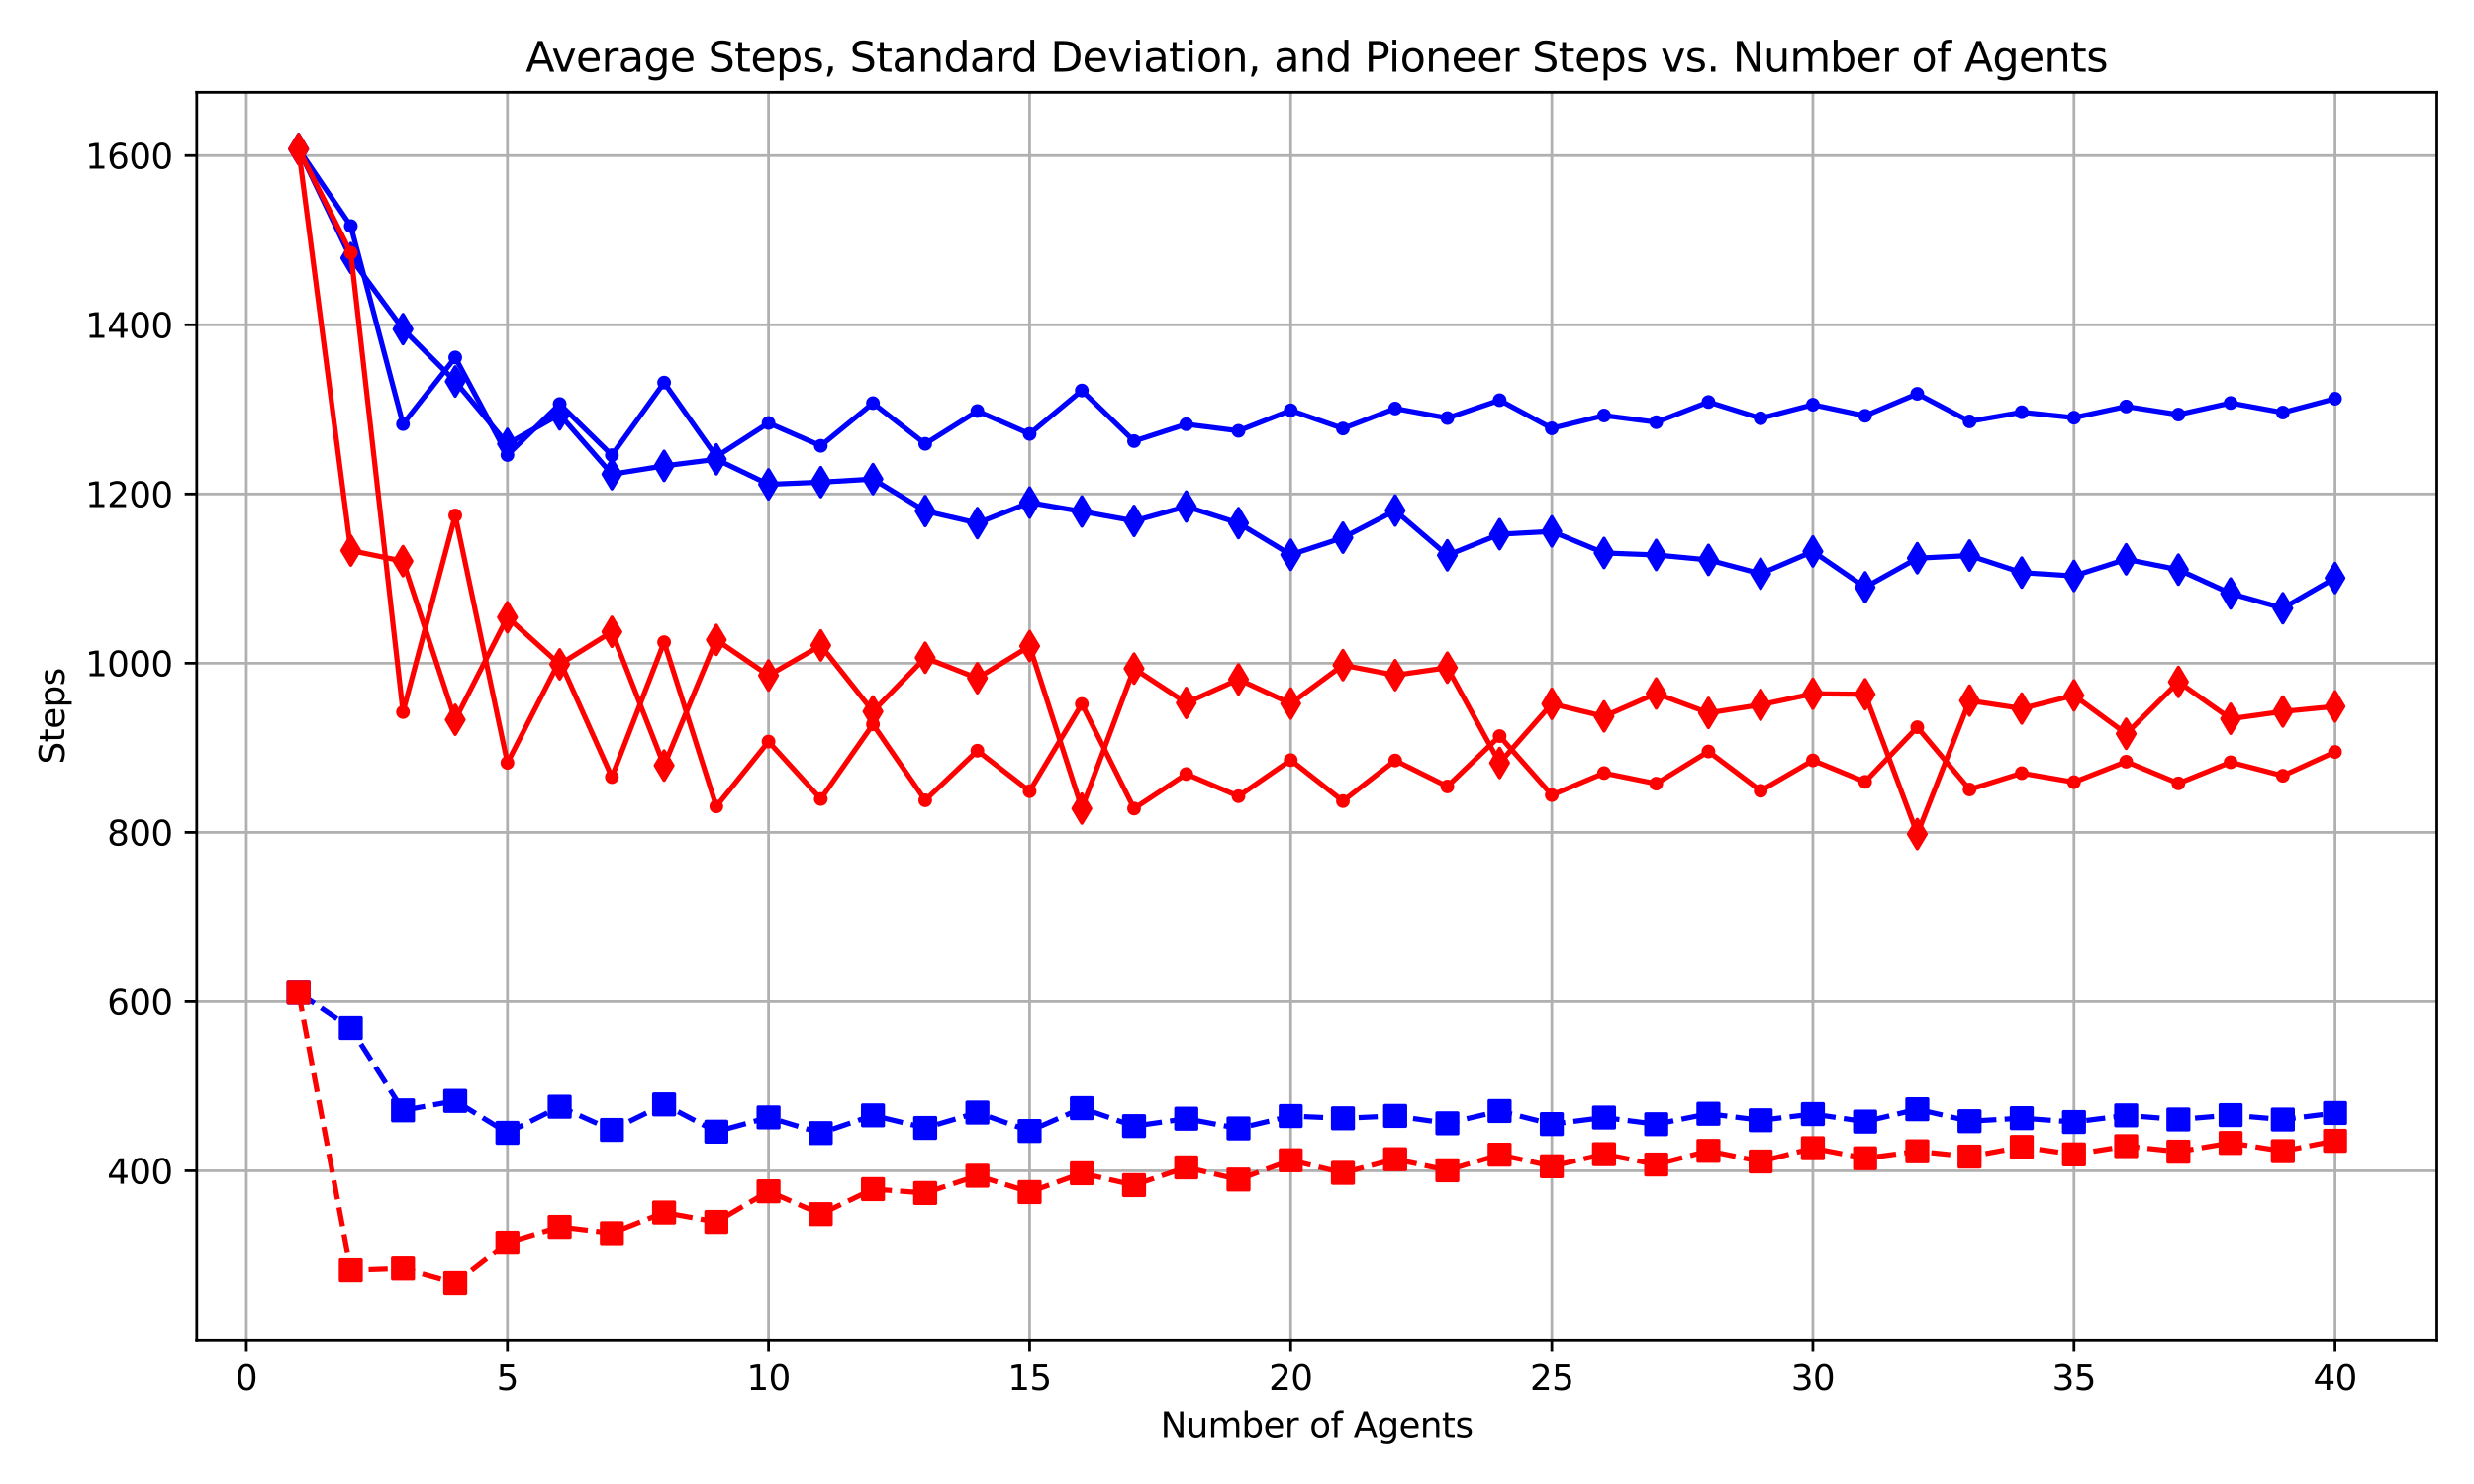 <?xml version="1.0" encoding="utf-8" standalone="no"?>
<!DOCTYPE svg PUBLIC "-//W3C//DTD SVG 1.1//EN"
  "http://www.w3.org/Graphics/SVG/1.1/DTD/svg11.dtd">
<svg xmlns:xlink="http://www.w3.org/1999/xlink" width="720pt" height="432pt" viewBox="0 0 720 432" xmlns="http://www.w3.org/2000/svg" version="1.1">
 <defs>
  <style type="text/css">*{stroke-linejoin: round; stroke-linecap: butt}</style>
 </defs>
 <g id="figure_1">
  <g id="patch_1">
   <path d="M 0 432 
L 720 432 
L 720 0 
L 0 0 
z
" style="fill: #ffffff"/>
  </g>
  <g id="axes_1">
   <g id="patch_2">
    <path d="M 57.26 390.04 
L 709.2 390.04 
L 709.2 26.88 
L 57.26 26.88 
z
" style="fill: #ffffff"/>
   </g>
   <g id="matplotlib.axis_1">
    <g id="xtick_1">
     <g id="line2d_1">
      <path d="M 71.697 390.04 
L 71.697 26.88 
" clip-path="url(#pa789716c52)" style="fill: none; stroke: #b0b0b0; stroke-width: 0.8; stroke-linecap: square"/>
     </g>
     <g id="line2d_2">
      <defs>
       <path id="m591db15f3f" d="M 0 0 
L 0 3.5 
" style="stroke: #000000; stroke-width: 0.8"/>
      </defs>
      <g>
       <use xlink:href="#m591db15f3f" x="71.697" y="390.04" style="stroke: #000000; stroke-width: 0.8"/>
      </g>
     </g>
     <g id="text_1">
      <!-- 0 -->
      <g transform="translate(68.516 404.638) scale(0.1 -0.1)">
       <defs>
        <path id="DejaVuSans-30" d="M 2034 4250 
Q 1547 4250 1301 3770 
Q 1056 3291 1056 2328 
Q 1056 1369 1301 889 
Q 1547 409 2034 409 
Q 2525 409 2770 889 
Q 3016 1369 3016 2328 
Q 3016 3291 2770 3770 
Q 2525 4250 2034 4250 
z
M 2034 4750 
Q 2819 4750 3233 4129 
Q 3647 3509 3647 2328 
Q 3647 1150 3233 529 
Q 2819 -91 2034 -91 
Q 1250 -91 836 529 
Q 422 1150 422 2328 
Q 422 3509 836 4129 
Q 1250 4750 2034 4750 
z
" transform="scale(0.016)"/>
       </defs>
       <use xlink:href="#DejaVuSans-30"/>
      </g>
     </g>
    </g>
    <g id="xtick_2">
     <g id="line2d_3">
      <path d="M 147.681 390.04 
L 147.681 26.88 
" clip-path="url(#pa789716c52)" style="fill: none; stroke: #b0b0b0; stroke-width: 0.8; stroke-linecap: square"/>
     </g>
     <g id="line2d_4">
      <g>
       <use xlink:href="#m591db15f3f" x="147.681" y="390.04" style="stroke: #000000; stroke-width: 0.8"/>
      </g>
     </g>
     <g id="text_2">
      <!-- 5 -->
      <g transform="translate(144.499 404.638) scale(0.1 -0.1)">
       <defs>
        <path id="DejaVuSans-35" d="M 691 4666 
L 3169 4666 
L 3169 4134 
L 1269 4134 
L 1269 2991 
Q 1406 3038 1543 3061 
Q 1681 3084 1819 3084 
Q 2600 3084 3056 2656 
Q 3513 2228 3513 1497 
Q 3513 744 3044 326 
Q 2575 -91 1722 -91 
Q 1428 -91 1123 -41 
Q 819 9 494 109 
L 494 744 
Q 775 591 1075 516 
Q 1375 441 1709 441 
Q 2250 441 2565 725 
Q 2881 1009 2881 1497 
Q 2881 1984 2565 2268 
Q 2250 2553 1709 2553 
Q 1456 2553 1204 2497 
Q 953 2441 691 2322 
L 691 4666 
z
" transform="scale(0.016)"/>
       </defs>
       <use xlink:href="#DejaVuSans-35"/>
      </g>
     </g>
    </g>
    <g id="xtick_3">
     <g id="line2d_5">
      <path d="M 223.664 390.04 
L 223.664 26.88 
" clip-path="url(#pa789716c52)" style="fill: none; stroke: #b0b0b0; stroke-width: 0.8; stroke-linecap: square"/>
     </g>
     <g id="line2d_6">
      <g>
       <use xlink:href="#m591db15f3f" x="223.664" y="390.04" style="stroke: #000000; stroke-width: 0.8"/>
      </g>
     </g>
     <g id="text_3">
      <!-- 10 -->
      <g transform="translate(217.302 404.638) scale(0.1 -0.1)">
       <defs>
        <path id="DejaVuSans-31" d="M 794 531 
L 1825 531 
L 1825 4091 
L 703 3866 
L 703 4441 
L 1819 4666 
L 2450 4666 
L 2450 531 
L 3481 531 
L 3481 0 
L 794 0 
L 794 531 
z
" transform="scale(0.016)"/>
       </defs>
       <use xlink:href="#DejaVuSans-31"/>
       <use xlink:href="#DejaVuSans-30" x="63.623"/>
      </g>
     </g>
    </g>
    <g id="xtick_4">
     <g id="line2d_7">
      <path d="M 299.648 390.04 
L 299.648 26.88 
" clip-path="url(#pa789716c52)" style="fill: none; stroke: #b0b0b0; stroke-width: 0.8; stroke-linecap: square"/>
     </g>
     <g id="line2d_8">
      <g>
       <use xlink:href="#m591db15f3f" x="299.648" y="390.04" style="stroke: #000000; stroke-width: 0.8"/>
      </g>
     </g>
     <g id="text_4">
      <!-- 15 -->
      <g transform="translate(293.285 404.638) scale(0.1 -0.1)">
       <use xlink:href="#DejaVuSans-31"/>
       <use xlink:href="#DejaVuSans-35" x="63.623"/>
      </g>
     </g>
    </g>
    <g id="xtick_5">
     <g id="line2d_9">
      <path d="M 375.632 390.04 
L 375.632 26.88 
" clip-path="url(#pa789716c52)" style="fill: none; stroke: #b0b0b0; stroke-width: 0.8; stroke-linecap: square"/>
     </g>
     <g id="line2d_10">
      <g>
       <use xlink:href="#m591db15f3f" x="375.632" y="390.04" style="stroke: #000000; stroke-width: 0.8"/>
      </g>
     </g>
     <g id="text_5">
      <!-- 20 -->
      <g transform="translate(369.269 404.638) scale(0.1 -0.1)">
       <defs>
        <path id="DejaVuSans-32" d="M 1228 531 
L 3431 531 
L 3431 0 
L 469 0 
L 469 531 
Q 828 903 1448 1529 
Q 2069 2156 2228 2338 
Q 2531 2678 2651 2914 
Q 2772 3150 2772 3378 
Q 2772 3750 2511 3984 
Q 2250 4219 1831 4219 
Q 1534 4219 1204 4116 
Q 875 4013 500 3803 
L 500 4441 
Q 881 4594 1212 4672 
Q 1544 4750 1819 4750 
Q 2544 4750 2975 4387 
Q 3406 4025 3406 3419 
Q 3406 3131 3298 2873 
Q 3191 2616 2906 2266 
Q 2828 2175 2409 1742 
Q 1991 1309 1228 531 
z
" transform="scale(0.016)"/>
       </defs>
       <use xlink:href="#DejaVuSans-32"/>
       <use xlink:href="#DejaVuSans-30" x="63.623"/>
      </g>
     </g>
    </g>
    <g id="xtick_6">
     <g id="line2d_11">
      <path d="M 451.615 390.04 
L 451.615 26.88 
" clip-path="url(#pa789716c52)" style="fill: none; stroke: #b0b0b0; stroke-width: 0.8; stroke-linecap: square"/>
     </g>
     <g id="line2d_12">
      <g>
       <use xlink:href="#m591db15f3f" x="451.615" y="390.04" style="stroke: #000000; stroke-width: 0.8"/>
      </g>
     </g>
     <g id="text_6">
      <!-- 25 -->
      <g transform="translate(445.253 404.638) scale(0.1 -0.1)">
       <use xlink:href="#DejaVuSans-32"/>
       <use xlink:href="#DejaVuSans-35" x="63.623"/>
      </g>
     </g>
    </g>
    <g id="xtick_7">
     <g id="line2d_13">
      <path d="M 527.599 390.04 
L 527.599 26.88 
" clip-path="url(#pa789716c52)" style="fill: none; stroke: #b0b0b0; stroke-width: 0.8; stroke-linecap: square"/>
     </g>
     <g id="line2d_14">
      <g>
       <use xlink:href="#m591db15f3f" x="527.599" y="390.04" style="stroke: #000000; stroke-width: 0.8"/>
      </g>
     </g>
     <g id="text_7">
      <!-- 30 -->
      <g transform="translate(521.236 404.638) scale(0.1 -0.1)">
       <defs>
        <path id="DejaVuSans-33" d="M 2597 2516 
Q 3050 2419 3304 2112 
Q 3559 1806 3559 1356 
Q 3559 666 3084 287 
Q 2609 -91 1734 -91 
Q 1441 -91 1130 -33 
Q 819 25 488 141 
L 488 750 
Q 750 597 1062 519 
Q 1375 441 1716 441 
Q 2309 441 2620 675 
Q 2931 909 2931 1356 
Q 2931 1769 2642 2001 
Q 2353 2234 1838 2234 
L 1294 2234 
L 1294 2753 
L 1863 2753 
Q 2328 2753 2575 2939 
Q 2822 3125 2822 3475 
Q 2822 3834 2567 4026 
Q 2313 4219 1838 4219 
Q 1578 4219 1281 4162 
Q 984 4106 628 3988 
L 628 4550 
Q 988 4650 1302 4700 
Q 1616 4750 1894 4750 
Q 2613 4750 3031 4423 
Q 3450 4097 3450 3541 
Q 3450 3153 3228 2886 
Q 3006 2619 2597 2516 
z
" transform="scale(0.016)"/>
       </defs>
       <use xlink:href="#DejaVuSans-33"/>
       <use xlink:href="#DejaVuSans-30" x="63.623"/>
      </g>
     </g>
    </g>
    <g id="xtick_8">
     <g id="line2d_15">
      <path d="M 603.583 390.04 
L 603.583 26.88 
" clip-path="url(#pa789716c52)" style="fill: none; stroke: #b0b0b0; stroke-width: 0.8; stroke-linecap: square"/>
     </g>
     <g id="line2d_16">
      <g>
       <use xlink:href="#m591db15f3f" x="603.583" y="390.04" style="stroke: #000000; stroke-width: 0.8"/>
      </g>
     </g>
     <g id="text_8">
      <!-- 35 -->
      <g transform="translate(597.22 404.638) scale(0.1 -0.1)">
       <use xlink:href="#DejaVuSans-33"/>
       <use xlink:href="#DejaVuSans-35" x="63.623"/>
      </g>
     </g>
    </g>
    <g id="xtick_9">
     <g id="line2d_17">
      <path d="M 679.566 390.04 
L 679.566 26.88 
" clip-path="url(#pa789716c52)" style="fill: none; stroke: #b0b0b0; stroke-width: 0.8; stroke-linecap: square"/>
     </g>
     <g id="line2d_18">
      <g>
       <use xlink:href="#m591db15f3f" x="679.566" y="390.04" style="stroke: #000000; stroke-width: 0.8"/>
      </g>
     </g>
     <g id="text_9">
      <!-- 40 -->
      <g transform="translate(673.204 404.638) scale(0.1 -0.1)">
       <defs>
        <path id="DejaVuSans-34" d="M 2419 4116 
L 825 1625 
L 2419 1625 
L 2419 4116 
z
M 2253 4666 
L 3047 4666 
L 3047 1625 
L 3713 1625 
L 3713 1100 
L 3047 1100 
L 3047 0 
L 2419 0 
L 2419 1100 
L 313 1100 
L 313 1709 
L 2253 4666 
z
" transform="scale(0.016)"/>
       </defs>
       <use xlink:href="#DejaVuSans-34"/>
       <use xlink:href="#DejaVuSans-30" x="63.623"/>
      </g>
     </g>
    </g>
    <g id="text_10">
     <!-- Number of Agents -->
     <g transform="translate(337.742 418.317) scale(0.1 -0.1)">
      <defs>
       <path id="DejaVuSans-4e" d="M 628 4666 
L 1478 4666 
L 3547 763 
L 3547 4666 
L 4159 4666 
L 4159 0 
L 3309 0 
L 1241 3903 
L 1241 0 
L 628 0 
L 628 4666 
z
" transform="scale(0.016)"/>
       <path id="DejaVuSans-75" d="M 544 1381 
L 544 3500 
L 1119 3500 
L 1119 1403 
Q 1119 906 1312 657 
Q 1506 409 1894 409 
Q 2359 409 2629 706 
Q 2900 1003 2900 1516 
L 2900 3500 
L 3475 3500 
L 3475 0 
L 2900 0 
L 2900 538 
Q 2691 219 2414 64 
Q 2138 -91 1772 -91 
Q 1169 -91 856 284 
Q 544 659 544 1381 
z
M 1991 3584 
L 1991 3584 
z
" transform="scale(0.016)"/>
       <path id="DejaVuSans-6d" d="M 3328 2828 
Q 3544 3216 3844 3400 
Q 4144 3584 4550 3584 
Q 5097 3584 5394 3201 
Q 5691 2819 5691 2113 
L 5691 0 
L 5113 0 
L 5113 2094 
Q 5113 2597 4934 2840 
Q 4756 3084 4391 3084 
Q 3944 3084 3684 2787 
Q 3425 2491 3425 1978 
L 3425 0 
L 2847 0 
L 2847 2094 
Q 2847 2600 2669 2842 
Q 2491 3084 2119 3084 
Q 1678 3084 1418 2786 
Q 1159 2488 1159 1978 
L 1159 0 
L 581 0 
L 581 3500 
L 1159 3500 
L 1159 2956 
Q 1356 3278 1631 3431 
Q 1906 3584 2284 3584 
Q 2666 3584 2933 3390 
Q 3200 3197 3328 2828 
z
" transform="scale(0.016)"/>
       <path id="DejaVuSans-62" d="M 3116 1747 
Q 3116 2381 2855 2742 
Q 2594 3103 2138 3103 
Q 1681 3103 1420 2742 
Q 1159 2381 1159 1747 
Q 1159 1113 1420 752 
Q 1681 391 2138 391 
Q 2594 391 2855 752 
Q 3116 1113 3116 1747 
z
M 1159 2969 
Q 1341 3281 1617 3432 
Q 1894 3584 2278 3584 
Q 2916 3584 3314 3078 
Q 3713 2572 3713 1747 
Q 3713 922 3314 415 
Q 2916 -91 2278 -91 
Q 1894 -91 1617 61 
Q 1341 213 1159 525 
L 1159 0 
L 581 0 
L 581 4863 
L 1159 4863 
L 1159 2969 
z
" transform="scale(0.016)"/>
       <path id="DejaVuSans-65" d="M 3597 1894 
L 3597 1613 
L 953 1613 
Q 991 1019 1311 708 
Q 1631 397 2203 397 
Q 2534 397 2845 478 
Q 3156 559 3463 722 
L 3463 178 
Q 3153 47 2828 -22 
Q 2503 -91 2169 -91 
Q 1331 -91 842 396 
Q 353 884 353 1716 
Q 353 2575 817 3079 
Q 1281 3584 2069 3584 
Q 2775 3584 3186 3129 
Q 3597 2675 3597 1894 
z
M 3022 2063 
Q 3016 2534 2758 2815 
Q 2500 3097 2075 3097 
Q 1594 3097 1305 2825 
Q 1016 2553 972 2059 
L 3022 2063 
z
" transform="scale(0.016)"/>
       <path id="DejaVuSans-72" d="M 2631 2963 
Q 2534 3019 2420 3045 
Q 2306 3072 2169 3072 
Q 1681 3072 1420 2755 
Q 1159 2438 1159 1844 
L 1159 0 
L 581 0 
L 581 3500 
L 1159 3500 
L 1159 2956 
Q 1341 3275 1631 3429 
Q 1922 3584 2338 3584 
Q 2397 3584 2469 3576 
Q 2541 3569 2628 3553 
L 2631 2963 
z
" transform="scale(0.016)"/>
       <path id="DejaVuSans-20" transform="scale(0.016)"/>
       <path id="DejaVuSans-6f" d="M 1959 3097 
Q 1497 3097 1228 2736 
Q 959 2375 959 1747 
Q 959 1119 1226 758 
Q 1494 397 1959 397 
Q 2419 397 2687 759 
Q 2956 1122 2956 1747 
Q 2956 2369 2687 2733 
Q 2419 3097 1959 3097 
z
M 1959 3584 
Q 2709 3584 3137 3096 
Q 3566 2609 3566 1747 
Q 3566 888 3137 398 
Q 2709 -91 1959 -91 
Q 1206 -91 779 398 
Q 353 888 353 1747 
Q 353 2609 779 3096 
Q 1206 3584 1959 3584 
z
" transform="scale(0.016)"/>
       <path id="DejaVuSans-66" d="M 2375 4863 
L 2375 4384 
L 1825 4384 
Q 1516 4384 1395 4259 
Q 1275 4134 1275 3809 
L 1275 3500 
L 2222 3500 
L 2222 3053 
L 1275 3053 
L 1275 0 
L 697 0 
L 697 3053 
L 147 3053 
L 147 3500 
L 697 3500 
L 697 3744 
Q 697 4328 969 4595 
Q 1241 4863 1831 4863 
L 2375 4863 
z
" transform="scale(0.016)"/>
       <path id="DejaVuSans-41" d="M 2188 4044 
L 1331 1722 
L 3047 1722 
L 2188 4044 
z
M 1831 4666 
L 2547 4666 
L 4325 0 
L 3669 0 
L 3244 1197 
L 1141 1197 
L 716 0 
L 50 0 
L 1831 4666 
z
" transform="scale(0.016)"/>
       <path id="DejaVuSans-67" d="M 2906 1791 
Q 2906 2416 2648 2759 
Q 2391 3103 1925 3103 
Q 1463 3103 1205 2759 
Q 947 2416 947 1791 
Q 947 1169 1205 825 
Q 1463 481 1925 481 
Q 2391 481 2648 825 
Q 2906 1169 2906 1791 
z
M 3481 434 
Q 3481 -459 3084 -895 
Q 2688 -1331 1869 -1331 
Q 1566 -1331 1297 -1286 
Q 1028 -1241 775 -1147 
L 775 -588 
Q 1028 -725 1275 -790 
Q 1522 -856 1778 -856 
Q 2344 -856 2625 -561 
Q 2906 -266 2906 331 
L 2906 616 
Q 2728 306 2450 153 
Q 2172 0 1784 0 
Q 1141 0 747 490 
Q 353 981 353 1791 
Q 353 2603 747 3093 
Q 1141 3584 1784 3584 
Q 2172 3584 2450 3431 
Q 2728 3278 2906 2969 
L 2906 3500 
L 3481 3500 
L 3481 434 
z
" transform="scale(0.016)"/>
       <path id="DejaVuSans-6e" d="M 3513 2113 
L 3513 0 
L 2938 0 
L 2938 2094 
Q 2938 2591 2744 2837 
Q 2550 3084 2163 3084 
Q 1697 3084 1428 2787 
Q 1159 2491 1159 1978 
L 1159 0 
L 581 0 
L 581 3500 
L 1159 3500 
L 1159 2956 
Q 1366 3272 1645 3428 
Q 1925 3584 2291 3584 
Q 2894 3584 3203 3211 
Q 3513 2838 3513 2113 
z
" transform="scale(0.016)"/>
       <path id="DejaVuSans-74" d="M 1172 4494 
L 1172 3500 
L 2356 3500 
L 2356 3053 
L 1172 3053 
L 1172 1153 
Q 1172 725 1289 603 
Q 1406 481 1766 481 
L 2356 481 
L 2356 0 
L 1766 0 
Q 1100 0 847 248 
Q 594 497 594 1153 
L 594 3053 
L 172 3053 
L 172 3500 
L 594 3500 
L 594 4494 
L 1172 4494 
z
" transform="scale(0.016)"/>
       <path id="DejaVuSans-73" d="M 2834 3397 
L 2834 2853 
Q 2591 2978 2328 3040 
Q 2066 3103 1784 3103 
Q 1356 3103 1142 2972 
Q 928 2841 928 2578 
Q 928 2378 1081 2264 
Q 1234 2150 1697 2047 
L 1894 2003 
Q 2506 1872 2764 1633 
Q 3022 1394 3022 966 
Q 3022 478 2636 193 
Q 2250 -91 1575 -91 
Q 1294 -91 989 -36 
Q 684 19 347 128 
L 347 722 
Q 666 556 975 473 
Q 1284 391 1588 391 
Q 1994 391 2212 530 
Q 2431 669 2431 922 
Q 2431 1156 2273 1281 
Q 2116 1406 1581 1522 
L 1381 1569 
Q 847 1681 609 1914 
Q 372 2147 372 2553 
Q 372 3047 722 3315 
Q 1072 3584 1716 3584 
Q 2034 3584 2315 3537 
Q 2597 3491 2834 3397 
z
" transform="scale(0.016)"/>
      </defs>
      <use xlink:href="#DejaVuSans-4e"/>
      <use xlink:href="#DejaVuSans-75" x="74.805"/>
      <use xlink:href="#DejaVuSans-6d" x="138.184"/>
      <use xlink:href="#DejaVuSans-62" x="235.596"/>
      <use xlink:href="#DejaVuSans-65" x="299.072"/>
      <use xlink:href="#DejaVuSans-72" x="360.596"/>
      <use xlink:href="#DejaVuSans-20" x="401.709"/>
      <use xlink:href="#DejaVuSans-6f" x="433.496"/>
      <use xlink:href="#DejaVuSans-66" x="494.678"/>
      <use xlink:href="#DejaVuSans-20" x="529.883"/>
      <use xlink:href="#DejaVuSans-41" x="561.67"/>
      <use xlink:href="#DejaVuSans-67" x="630.078"/>
      <use xlink:href="#DejaVuSans-65" x="693.555"/>
      <use xlink:href="#DejaVuSans-6e" x="755.078"/>
      <use xlink:href="#DejaVuSans-74" x="818.457"/>
      <use xlink:href="#DejaVuSans-73" x="857.666"/>
     </g>
    </g>
   </g>
   <g id="matplotlib.axis_2">
    <g id="ytick_1">
     <g id="line2d_19">
      <path d="M 57.26 340.831 
L 709.2 340.831 
" clip-path="url(#pa789716c52)" style="fill: none; stroke: #b0b0b0; stroke-width: 0.8; stroke-linecap: square"/>
     </g>
     <g id="line2d_20">
      <defs>
       <path id="m8ca18ddfa0" d="M 0 0 
L -3.5 0 
" style="stroke: #000000; stroke-width: 0.8"/>
      </defs>
      <g>
       <use xlink:href="#m8ca18ddfa0" x="57.26" y="340.831" style="stroke: #000000; stroke-width: 0.8"/>
      </g>
     </g>
     <g id="text_11">
      <!-- 400 -->
      <g transform="translate(31.172 344.63) scale(0.1 -0.1)">
       <use xlink:href="#DejaVuSans-34"/>
       <use xlink:href="#DejaVuSans-30" x="63.623"/>
       <use xlink:href="#DejaVuSans-30" x="127.246"/>
      </g>
     </g>
    </g>
    <g id="ytick_2">
     <g id="line2d_21">
      <path d="M 57.26 291.575 
L 709.2 291.575 
" clip-path="url(#pa789716c52)" style="fill: none; stroke: #b0b0b0; stroke-width: 0.8; stroke-linecap: square"/>
     </g>
     <g id="line2d_22">
      <g>
       <use xlink:href="#m8ca18ddfa0" x="57.26" y="291.575" style="stroke: #000000; stroke-width: 0.8"/>
      </g>
     </g>
     <g id="text_12">
      <!-- 600 -->
      <g transform="translate(31.172 295.374) scale(0.1 -0.1)">
       <defs>
        <path id="DejaVuSans-36" d="M 2113 2584 
Q 1688 2584 1439 2293 
Q 1191 2003 1191 1497 
Q 1191 994 1439 701 
Q 1688 409 2113 409 
Q 2538 409 2786 701 
Q 3034 994 3034 1497 
Q 3034 2003 2786 2293 
Q 2538 2584 2113 2584 
z
M 3366 4563 
L 3366 3988 
Q 3128 4100 2886 4159 
Q 2644 4219 2406 4219 
Q 1781 4219 1451 3797 
Q 1122 3375 1075 2522 
Q 1259 2794 1537 2939 
Q 1816 3084 2150 3084 
Q 2853 3084 3261 2657 
Q 3669 2231 3669 1497 
Q 3669 778 3244 343 
Q 2819 -91 2113 -91 
Q 1303 -91 875 529 
Q 447 1150 447 2328 
Q 447 3434 972 4092 
Q 1497 4750 2381 4750 
Q 2619 4750 2861 4703 
Q 3103 4656 3366 4563 
z
" transform="scale(0.016)"/>
       </defs>
       <use xlink:href="#DejaVuSans-36"/>
       <use xlink:href="#DejaVuSans-30" x="63.623"/>
       <use xlink:href="#DejaVuSans-30" x="127.246"/>
      </g>
     </g>
    </g>
    <g id="ytick_3">
     <g id="line2d_23">
      <path d="M 57.26 242.319 
L 709.2 242.319 
" clip-path="url(#pa789716c52)" style="fill: none; stroke: #b0b0b0; stroke-width: 0.8; stroke-linecap: square"/>
     </g>
     <g id="line2d_24">
      <g>
       <use xlink:href="#m8ca18ddfa0" x="57.26" y="242.319" style="stroke: #000000; stroke-width: 0.8"/>
      </g>
     </g>
     <g id="text_13">
      <!-- 800 -->
      <g transform="translate(31.172 246.118) scale(0.1 -0.1)">
       <defs>
        <path id="DejaVuSans-38" d="M 2034 2216 
Q 1584 2216 1326 1975 
Q 1069 1734 1069 1313 
Q 1069 891 1326 650 
Q 1584 409 2034 409 
Q 2484 409 2743 651 
Q 3003 894 3003 1313 
Q 3003 1734 2745 1975 
Q 2488 2216 2034 2216 
z
M 1403 2484 
Q 997 2584 770 2862 
Q 544 3141 544 3541 
Q 544 4100 942 4425 
Q 1341 4750 2034 4750 
Q 2731 4750 3128 4425 
Q 3525 4100 3525 3541 
Q 3525 3141 3298 2862 
Q 3072 2584 2669 2484 
Q 3125 2378 3379 2068 
Q 3634 1759 3634 1313 
Q 3634 634 3220 271 
Q 2806 -91 2034 -91 
Q 1263 -91 848 271 
Q 434 634 434 1313 
Q 434 1759 690 2068 
Q 947 2378 1403 2484 
z
M 1172 3481 
Q 1172 3119 1398 2916 
Q 1625 2713 2034 2713 
Q 2441 2713 2670 2916 
Q 2900 3119 2900 3481 
Q 2900 3844 2670 4047 
Q 2441 4250 2034 4250 
Q 1625 4250 1398 4047 
Q 1172 3844 1172 3481 
z
" transform="scale(0.016)"/>
       </defs>
       <use xlink:href="#DejaVuSans-38"/>
       <use xlink:href="#DejaVuSans-30" x="63.623"/>
       <use xlink:href="#DejaVuSans-30" x="127.246"/>
      </g>
     </g>
    </g>
    <g id="ytick_4">
     <g id="line2d_25">
      <path d="M 57.26 193.063 
L 709.2 193.063 
" clip-path="url(#pa789716c52)" style="fill: none; stroke: #b0b0b0; stroke-width: 0.8; stroke-linecap: square"/>
     </g>
     <g id="line2d_26">
      <g>
       <use xlink:href="#m8ca18ddfa0" x="57.26" y="193.063" style="stroke: #000000; stroke-width: 0.8"/>
      </g>
     </g>
     <g id="text_14">
      <!-- 1000 -->
      <g transform="translate(24.81 196.862) scale(0.1 -0.1)">
       <use xlink:href="#DejaVuSans-31"/>
       <use xlink:href="#DejaVuSans-30" x="63.623"/>
       <use xlink:href="#DejaVuSans-30" x="127.246"/>
       <use xlink:href="#DejaVuSans-30" x="190.869"/>
      </g>
     </g>
    </g>
    <g id="ytick_5">
     <g id="line2d_27">
      <path d="M 57.26 143.807 
L 709.2 143.807 
" clip-path="url(#pa789716c52)" style="fill: none; stroke: #b0b0b0; stroke-width: 0.8; stroke-linecap: square"/>
     </g>
     <g id="line2d_28">
      <g>
       <use xlink:href="#m8ca18ddfa0" x="57.26" y="143.807" style="stroke: #000000; stroke-width: 0.8"/>
      </g>
     </g>
     <g id="text_15">
      <!-- 1200 -->
      <g transform="translate(24.81 147.606) scale(0.1 -0.1)">
       <use xlink:href="#DejaVuSans-31"/>
       <use xlink:href="#DejaVuSans-32" x="63.623"/>
       <use xlink:href="#DejaVuSans-30" x="127.246"/>
       <use xlink:href="#DejaVuSans-30" x="190.869"/>
      </g>
     </g>
    </g>
    <g id="ytick_6">
     <g id="line2d_29">
      <path d="M 57.26 94.551 
L 709.2 94.551 
" clip-path="url(#pa789716c52)" style="fill: none; stroke: #b0b0b0; stroke-width: 0.8; stroke-linecap: square"/>
     </g>
     <g id="line2d_30">
      <g>
       <use xlink:href="#m8ca18ddfa0" x="57.26" y="94.551" style="stroke: #000000; stroke-width: 0.8"/>
      </g>
     </g>
     <g id="text_16">
      <!-- 1400 -->
      <g transform="translate(24.81 98.35) scale(0.1 -0.1)">
       <use xlink:href="#DejaVuSans-31"/>
       <use xlink:href="#DejaVuSans-34" x="63.623"/>
       <use xlink:href="#DejaVuSans-30" x="127.246"/>
       <use xlink:href="#DejaVuSans-30" x="190.869"/>
      </g>
     </g>
    </g>
    <g id="ytick_7">
     <g id="line2d_31">
      <path d="M 57.26 45.294 
L 709.2 45.294 
" clip-path="url(#pa789716c52)" style="fill: none; stroke: #b0b0b0; stroke-width: 0.8; stroke-linecap: square"/>
     </g>
     <g id="line2d_32">
      <g>
       <use xlink:href="#m8ca18ddfa0" x="57.26" y="45.294" style="stroke: #000000; stroke-width: 0.8"/>
      </g>
     </g>
     <g id="text_17">
      <!-- 1600 -->
      <g transform="translate(24.81 49.094) scale(0.1 -0.1)">
       <use xlink:href="#DejaVuSans-31"/>
       <use xlink:href="#DejaVuSans-36" x="63.623"/>
       <use xlink:href="#DejaVuSans-30" x="127.246"/>
       <use xlink:href="#DejaVuSans-30" x="190.869"/>
      </g>
     </g>
    </g>
    <g id="text_18">
     <!-- Steps -->
     <g transform="translate(18.73 222.45) rotate(-90) scale(0.1 -0.1)">
      <defs>
       <path id="DejaVuSans-53" d="M 3425 4513 
L 3425 3897 
Q 3066 4069 2747 4153 
Q 2428 4238 2131 4238 
Q 1616 4238 1336 4038 
Q 1056 3838 1056 3469 
Q 1056 3159 1242 3001 
Q 1428 2844 1947 2747 
L 2328 2669 
Q 3034 2534 3370 2195 
Q 3706 1856 3706 1288 
Q 3706 609 3251 259 
Q 2797 -91 1919 -91 
Q 1588 -91 1214 -16 
Q 841 59 441 206 
L 441 856 
Q 825 641 1194 531 
Q 1563 422 1919 422 
Q 2459 422 2753 634 
Q 3047 847 3047 1241 
Q 3047 1584 2836 1778 
Q 2625 1972 2144 2069 
L 1759 2144 
Q 1053 2284 737 2584 
Q 422 2884 422 3419 
Q 422 4038 858 4394 
Q 1294 4750 2059 4750 
Q 2388 4750 2728 4690 
Q 3069 4631 3425 4513 
z
" transform="scale(0.016)"/>
       <path id="DejaVuSans-70" d="M 1159 525 
L 1159 -1331 
L 581 -1331 
L 581 3500 
L 1159 3500 
L 1159 2969 
Q 1341 3281 1617 3432 
Q 1894 3584 2278 3584 
Q 2916 3584 3314 3078 
Q 3713 2572 3713 1747 
Q 3713 922 3314 415 
Q 2916 -91 2278 -91 
Q 1894 -91 1617 61 
Q 1341 213 1159 525 
z
M 3116 1747 
Q 3116 2381 2855 2742 
Q 2594 3103 2138 3103 
Q 1681 3103 1420 2742 
Q 1159 2381 1159 1747 
Q 1159 1113 1420 752 
Q 1681 391 2138 391 
Q 2594 391 2855 752 
Q 3116 1113 3116 1747 
z
" transform="scale(0.016)"/>
      </defs>
      <use xlink:href="#DejaVuSans-53"/>
      <use xlink:href="#DejaVuSans-74" x="63.477"/>
      <use xlink:href="#DejaVuSans-65" x="102.686"/>
      <use xlink:href="#DejaVuSans-70" x="164.209"/>
      <use xlink:href="#DejaVuSans-73" x="227.686"/>
     </g>
    </g>
   </g>
   <g id="line2d_33">
    <path d="M 86.894 43.387 
L 102.09 65.794 
L 117.287 123.457 
L 132.484 104.064 
L 147.681 132.463 
L 162.877 117.608 
L 178.074 132.505 
L 193.271 111.386 
L 208.468 132.944 
L 223.664 123.137 
L 238.861 129.784 
L 254.058 117.352 
L 269.254 129.208 
L 284.451 119.654 
L 299.648 126.316 
L 314.845 113.682 
L 330.041 128.405 
L 345.238 123.499 
L 360.435 125.426 
L 375.632 119.458 
L 390.828 124.746 
L 406.025 118.92 
L 421.222 121.696 
L 436.419 116.5 
L 451.615 124.693 
L 466.812 120.957 
L 482.009 122.906 
L 497.206 117.024 
L 512.402 121.764 
L 527.599 117.818 
L 542.796 121.041 
L 557.992 114.641 
L 573.189 122.671 
L 588.386 120.002 
L 603.583 121.586 
L 618.779 118.329 
L 633.976 120.687 
L 649.173 117.31 
L 664.37 120.094 
L 679.566 116.065 
" clip-path="url(#pa789716c52)" style="fill: none; stroke: #0000ff; stroke-width: 1.5; stroke-linecap: square"/>
    <defs>
     <path id="mae7b876a7a" d="M 0 1.5 
C 0.398 1.5 0.779 1.342 1.061 1.061 
C 1.342 0.779 1.5 0.398 1.5 0 
C 1.5 -0.398 1.342 -0.779 1.061 -1.061 
C 0.779 -1.342 0.398 -1.5 0 -1.5 
C -0.398 -1.5 -0.779 -1.342 -1.061 -1.061 
C -1.342 -0.779 -1.5 -0.398 -1.5 0 
C -1.5 0.398 -1.342 0.779 -1.061 1.061 
C -0.779 1.342 -0.398 1.5 0 1.5 
z
" style="stroke: #0000ff"/>
    </defs>
    <g clip-path="url(#pa789716c52)">
     <use xlink:href="#mae7b876a7a" x="86.894" y="43.387" style="fill: #0000ff; stroke: #0000ff"/>
     <use xlink:href="#mae7b876a7a" x="102.09" y="65.794" style="fill: #0000ff; stroke: #0000ff"/>
     <use xlink:href="#mae7b876a7a" x="117.287" y="123.457" style="fill: #0000ff; stroke: #0000ff"/>
     <use xlink:href="#mae7b876a7a" x="132.484" y="104.064" style="fill: #0000ff; stroke: #0000ff"/>
     <use xlink:href="#mae7b876a7a" x="147.681" y="132.463" style="fill: #0000ff; stroke: #0000ff"/>
     <use xlink:href="#mae7b876a7a" x="162.877" y="117.608" style="fill: #0000ff; stroke: #0000ff"/>
     <use xlink:href="#mae7b876a7a" x="178.074" y="132.505" style="fill: #0000ff; stroke: #0000ff"/>
     <use xlink:href="#mae7b876a7a" x="193.271" y="111.386" style="fill: #0000ff; stroke: #0000ff"/>
     <use xlink:href="#mae7b876a7a" x="208.468" y="132.944" style="fill: #0000ff; stroke: #0000ff"/>
     <use xlink:href="#mae7b876a7a" x="223.664" y="123.137" style="fill: #0000ff; stroke: #0000ff"/>
     <use xlink:href="#mae7b876a7a" x="238.861" y="129.784" style="fill: #0000ff; stroke: #0000ff"/>
     <use xlink:href="#mae7b876a7a" x="254.058" y="117.352" style="fill: #0000ff; stroke: #0000ff"/>
     <use xlink:href="#mae7b876a7a" x="269.254" y="129.208" style="fill: #0000ff; stroke: #0000ff"/>
     <use xlink:href="#mae7b876a7a" x="284.451" y="119.654" style="fill: #0000ff; stroke: #0000ff"/>
     <use xlink:href="#mae7b876a7a" x="299.648" y="126.316" style="fill: #0000ff; stroke: #0000ff"/>
     <use xlink:href="#mae7b876a7a" x="314.845" y="113.682" style="fill: #0000ff; stroke: #0000ff"/>
     <use xlink:href="#mae7b876a7a" x="330.041" y="128.405" style="fill: #0000ff; stroke: #0000ff"/>
     <use xlink:href="#mae7b876a7a" x="345.238" y="123.499" style="fill: #0000ff; stroke: #0000ff"/>
     <use xlink:href="#mae7b876a7a" x="360.435" y="125.426" style="fill: #0000ff; stroke: #0000ff"/>
     <use xlink:href="#mae7b876a7a" x="375.632" y="119.458" style="fill: #0000ff; stroke: #0000ff"/>
     <use xlink:href="#mae7b876a7a" x="390.828" y="124.746" style="fill: #0000ff; stroke: #0000ff"/>
     <use xlink:href="#mae7b876a7a" x="406.025" y="118.92" style="fill: #0000ff; stroke: #0000ff"/>
     <use xlink:href="#mae7b876a7a" x="421.222" y="121.696" style="fill: #0000ff; stroke: #0000ff"/>
     <use xlink:href="#mae7b876a7a" x="436.419" y="116.5" style="fill: #0000ff; stroke: #0000ff"/>
     <use xlink:href="#mae7b876a7a" x="451.615" y="124.693" style="fill: #0000ff; stroke: #0000ff"/>
     <use xlink:href="#mae7b876a7a" x="466.812" y="120.957" style="fill: #0000ff; stroke: #0000ff"/>
     <use xlink:href="#mae7b876a7a" x="482.009" y="122.906" style="fill: #0000ff; stroke: #0000ff"/>
     <use xlink:href="#mae7b876a7a" x="497.206" y="117.024" style="fill: #0000ff; stroke: #0000ff"/>
     <use xlink:href="#mae7b876a7a" x="512.402" y="121.764" style="fill: #0000ff; stroke: #0000ff"/>
     <use xlink:href="#mae7b876a7a" x="527.599" y="117.818" style="fill: #0000ff; stroke: #0000ff"/>
     <use xlink:href="#mae7b876a7a" x="542.796" y="121.041" style="fill: #0000ff; stroke: #0000ff"/>
     <use xlink:href="#mae7b876a7a" x="557.992" y="114.641" style="fill: #0000ff; stroke: #0000ff"/>
     <use xlink:href="#mae7b876a7a" x="573.189" y="122.671" style="fill: #0000ff; stroke: #0000ff"/>
     <use xlink:href="#mae7b876a7a" x="588.386" y="120.002" style="fill: #0000ff; stroke: #0000ff"/>
     <use xlink:href="#mae7b876a7a" x="603.583" y="121.586" style="fill: #0000ff; stroke: #0000ff"/>
     <use xlink:href="#mae7b876a7a" x="618.779" y="118.329" style="fill: #0000ff; stroke: #0000ff"/>
     <use xlink:href="#mae7b876a7a" x="633.976" y="120.687" style="fill: #0000ff; stroke: #0000ff"/>
     <use xlink:href="#mae7b876a7a" x="649.173" y="117.31" style="fill: #0000ff; stroke: #0000ff"/>
     <use xlink:href="#mae7b876a7a" x="664.37" y="120.094" style="fill: #0000ff; stroke: #0000ff"/>
     <use xlink:href="#mae7b876a7a" x="679.566" y="116.065" style="fill: #0000ff; stroke: #0000ff"/>
    </g>
   </g>
   <g id="line2d_34">
    <path d="M 86.894 43.387 
L 102.09 75.1 
L 117.287 95.812 
L 132.484 111.049 
L 147.681 129.221 
L 162.877 120.635 
L 178.074 138.048 
L 193.271 135.62 
L 208.468 133.713 
L 223.664 140.999 
L 238.861 140.361 
L 254.058 139.472 
L 269.254 148.782 
L 284.451 152.273 
L 299.648 146.303 
L 314.845 148.898 
L 330.041 151.644 
L 345.238 147.454 
L 360.435 152.279 
L 375.632 161.502 
L 390.828 156.527 
L 406.025 148.634 
L 421.222 161.655 
L 436.419 155.516 
L 451.615 154.698 
L 466.812 160.972 
L 482.009 161.553 
L 497.206 162.995 
L 512.402 167.026 
L 527.599 160.528 
L 542.796 170.976 
L 557.992 162.5 
L 573.189 161.73 
L 588.386 166.693 
L 603.583 167.66 
L 618.779 162.82 
L 633.976 165.834 
L 649.173 172.771 
L 664.37 177.061 
L 679.566 168.279 
" clip-path="url(#pa789716c52)" style="fill: none; stroke: #0000ff; stroke-width: 1.5; stroke-linecap: square"/>
    <defs>
     <path id="m680da7fc0b" d="M -0 4.243 
L 2.546 0 
L 0 -4.243 
L -2.546 -0 
z
" style="stroke: #0000ff; stroke-linejoin: miter"/>
    </defs>
    <g clip-path="url(#pa789716c52)">
     <use xlink:href="#m680da7fc0b" x="86.894" y="43.387" style="fill: #0000ff; stroke: #0000ff; stroke-linejoin: miter"/>
     <use xlink:href="#m680da7fc0b" x="102.09" y="75.1" style="fill: #0000ff; stroke: #0000ff; stroke-linejoin: miter"/>
     <use xlink:href="#m680da7fc0b" x="117.287" y="95.812" style="fill: #0000ff; stroke: #0000ff; stroke-linejoin: miter"/>
     <use xlink:href="#m680da7fc0b" x="132.484" y="111.049" style="fill: #0000ff; stroke: #0000ff; stroke-linejoin: miter"/>
     <use xlink:href="#m680da7fc0b" x="147.681" y="129.221" style="fill: #0000ff; stroke: #0000ff; stroke-linejoin: miter"/>
     <use xlink:href="#m680da7fc0b" x="162.877" y="120.635" style="fill: #0000ff; stroke: #0000ff; stroke-linejoin: miter"/>
     <use xlink:href="#m680da7fc0b" x="178.074" y="138.048" style="fill: #0000ff; stroke: #0000ff; stroke-linejoin: miter"/>
     <use xlink:href="#m680da7fc0b" x="193.271" y="135.62" style="fill: #0000ff; stroke: #0000ff; stroke-linejoin: miter"/>
     <use xlink:href="#m680da7fc0b" x="208.468" y="133.713" style="fill: #0000ff; stroke: #0000ff; stroke-linejoin: miter"/>
     <use xlink:href="#m680da7fc0b" x="223.664" y="140.999" style="fill: #0000ff; stroke: #0000ff; stroke-linejoin: miter"/>
     <use xlink:href="#m680da7fc0b" x="238.861" y="140.361" style="fill: #0000ff; stroke: #0000ff; stroke-linejoin: miter"/>
     <use xlink:href="#m680da7fc0b" x="254.058" y="139.472" style="fill: #0000ff; stroke: #0000ff; stroke-linejoin: miter"/>
     <use xlink:href="#m680da7fc0b" x="269.254" y="148.782" style="fill: #0000ff; stroke: #0000ff; stroke-linejoin: miter"/>
     <use xlink:href="#m680da7fc0b" x="284.451" y="152.273" style="fill: #0000ff; stroke: #0000ff; stroke-linejoin: miter"/>
     <use xlink:href="#m680da7fc0b" x="299.648" y="146.303" style="fill: #0000ff; stroke: #0000ff; stroke-linejoin: miter"/>
     <use xlink:href="#m680da7fc0b" x="314.845" y="148.898" style="fill: #0000ff; stroke: #0000ff; stroke-linejoin: miter"/>
     <use xlink:href="#m680da7fc0b" x="330.041" y="151.644" style="fill: #0000ff; stroke: #0000ff; stroke-linejoin: miter"/>
     <use xlink:href="#m680da7fc0b" x="345.238" y="147.454" style="fill: #0000ff; stroke: #0000ff; stroke-linejoin: miter"/>
     <use xlink:href="#m680da7fc0b" x="360.435" y="152.279" style="fill: #0000ff; stroke: #0000ff; stroke-linejoin: miter"/>
     <use xlink:href="#m680da7fc0b" x="375.632" y="161.502" style="fill: #0000ff; stroke: #0000ff; stroke-linejoin: miter"/>
     <use xlink:href="#m680da7fc0b" x="390.828" y="156.527" style="fill: #0000ff; stroke: #0000ff; stroke-linejoin: miter"/>
     <use xlink:href="#m680da7fc0b" x="406.025" y="148.634" style="fill: #0000ff; stroke: #0000ff; stroke-linejoin: miter"/>
     <use xlink:href="#m680da7fc0b" x="421.222" y="161.655" style="fill: #0000ff; stroke: #0000ff; stroke-linejoin: miter"/>
     <use xlink:href="#m680da7fc0b" x="436.419" y="155.516" style="fill: #0000ff; stroke: #0000ff; stroke-linejoin: miter"/>
     <use xlink:href="#m680da7fc0b" x="451.615" y="154.698" style="fill: #0000ff; stroke: #0000ff; stroke-linejoin: miter"/>
     <use xlink:href="#m680da7fc0b" x="466.812" y="160.972" style="fill: #0000ff; stroke: #0000ff; stroke-linejoin: miter"/>
     <use xlink:href="#m680da7fc0b" x="482.009" y="161.553" style="fill: #0000ff; stroke: #0000ff; stroke-linejoin: miter"/>
     <use xlink:href="#m680da7fc0b" x="497.206" y="162.995" style="fill: #0000ff; stroke: #0000ff; stroke-linejoin: miter"/>
     <use xlink:href="#m680da7fc0b" x="512.402" y="167.026" style="fill: #0000ff; stroke: #0000ff; stroke-linejoin: miter"/>
     <use xlink:href="#m680da7fc0b" x="527.599" y="160.528" style="fill: #0000ff; stroke: #0000ff; stroke-linejoin: miter"/>
     <use xlink:href="#m680da7fc0b" x="542.796" y="170.976" style="fill: #0000ff; stroke: #0000ff; stroke-linejoin: miter"/>
     <use xlink:href="#m680da7fc0b" x="557.992" y="162.5" style="fill: #0000ff; stroke: #0000ff; stroke-linejoin: miter"/>
     <use xlink:href="#m680da7fc0b" x="573.189" y="161.73" style="fill: #0000ff; stroke: #0000ff; stroke-linejoin: miter"/>
     <use xlink:href="#m680da7fc0b" x="588.386" y="166.693" style="fill: #0000ff; stroke: #0000ff; stroke-linejoin: miter"/>
     <use xlink:href="#m680da7fc0b" x="603.583" y="167.66" style="fill: #0000ff; stroke: #0000ff; stroke-linejoin: miter"/>
     <use xlink:href="#m680da7fc0b" x="618.779" y="162.82" style="fill: #0000ff; stroke: #0000ff; stroke-linejoin: miter"/>
     <use xlink:href="#m680da7fc0b" x="633.976" y="165.834" style="fill: #0000ff; stroke: #0000ff; stroke-linejoin: miter"/>
     <use xlink:href="#m680da7fc0b" x="649.173" y="172.771" style="fill: #0000ff; stroke: #0000ff; stroke-linejoin: miter"/>
     <use xlink:href="#m680da7fc0b" x="664.37" y="177.061" style="fill: #0000ff; stroke: #0000ff; stroke-linejoin: miter"/>
     <use xlink:href="#m680da7fc0b" x="679.566" y="168.279" style="fill: #0000ff; stroke: #0000ff; stroke-linejoin: miter"/>
    </g>
   </g>
   <g id="line2d_35">
    <path d="M 86.894 288.975 
L 102.09 299.232 
L 117.287 323.212 
L 132.484 320.46 
L 147.681 329.772 
L 162.877 322.156 
L 178.074 328.915 
L 193.271 321.473 
L 208.468 329.429 
L 223.664 325.263 
L 238.861 329.839 
L 254.058 324.67 
L 269.254 328.335 
L 284.451 323.859 
L 299.648 329.231 
L 314.845 322.574 
L 330.041 327.798 
L 345.238 325.638 
L 360.435 328.482 
L 375.632 324.877 
L 390.828 325.528 
L 406.025 324.834 
L 421.222 326.989 
L 436.419 323.404 
L 451.615 327.217 
L 466.812 325.302 
L 482.009 327.241 
L 497.206 324.2 
L 512.402 326.095 
L 527.599 324.295 
L 542.796 326.485 
L 557.992 322.89 
L 573.189 326.369 
L 588.386 325.484 
L 603.583 326.608 
L 618.779 324.674 
L 633.976 325.867 
L 649.173 324.595 
L 664.37 325.88 
L 679.566 323.983 
" clip-path="url(#pa789716c52)" style="fill: none; stroke-dasharray: 5.55,2.4; stroke-dashoffset: 0; stroke: #0000ff; stroke-width: 1.5"/>
    <defs>
     <path id="m4591e544bc" d="M -3 3 
L 3 3 
L 3 -3 
L -3 -3 
z
" style="stroke: #0000ff; stroke-linejoin: miter"/>
    </defs>
    <g clip-path="url(#pa789716c52)">
     <use xlink:href="#m4591e544bc" x="86.894" y="288.975" style="fill: #0000ff; stroke: #0000ff; stroke-linejoin: miter"/>
     <use xlink:href="#m4591e544bc" x="102.09" y="299.232" style="fill: #0000ff; stroke: #0000ff; stroke-linejoin: miter"/>
     <use xlink:href="#m4591e544bc" x="117.287" y="323.212" style="fill: #0000ff; stroke: #0000ff; stroke-linejoin: miter"/>
     <use xlink:href="#m4591e544bc" x="132.484" y="320.46" style="fill: #0000ff; stroke: #0000ff; stroke-linejoin: miter"/>
     <use xlink:href="#m4591e544bc" x="147.681" y="329.772" style="fill: #0000ff; stroke: #0000ff; stroke-linejoin: miter"/>
     <use xlink:href="#m4591e544bc" x="162.877" y="322.156" style="fill: #0000ff; stroke: #0000ff; stroke-linejoin: miter"/>
     <use xlink:href="#m4591e544bc" x="178.074" y="328.915" style="fill: #0000ff; stroke: #0000ff; stroke-linejoin: miter"/>
     <use xlink:href="#m4591e544bc" x="193.271" y="321.473" style="fill: #0000ff; stroke: #0000ff; stroke-linejoin: miter"/>
     <use xlink:href="#m4591e544bc" x="208.468" y="329.429" style="fill: #0000ff; stroke: #0000ff; stroke-linejoin: miter"/>
     <use xlink:href="#m4591e544bc" x="223.664" y="325.263" style="fill: #0000ff; stroke: #0000ff; stroke-linejoin: miter"/>
     <use xlink:href="#m4591e544bc" x="238.861" y="329.839" style="fill: #0000ff; stroke: #0000ff; stroke-linejoin: miter"/>
     <use xlink:href="#m4591e544bc" x="254.058" y="324.67" style="fill: #0000ff; stroke: #0000ff; stroke-linejoin: miter"/>
     <use xlink:href="#m4591e544bc" x="269.254" y="328.335" style="fill: #0000ff; stroke: #0000ff; stroke-linejoin: miter"/>
     <use xlink:href="#m4591e544bc" x="284.451" y="323.859" style="fill: #0000ff; stroke: #0000ff; stroke-linejoin: miter"/>
     <use xlink:href="#m4591e544bc" x="299.648" y="329.231" style="fill: #0000ff; stroke: #0000ff; stroke-linejoin: miter"/>
     <use xlink:href="#m4591e544bc" x="314.845" y="322.574" style="fill: #0000ff; stroke: #0000ff; stroke-linejoin: miter"/>
     <use xlink:href="#m4591e544bc" x="330.041" y="327.798" style="fill: #0000ff; stroke: #0000ff; stroke-linejoin: miter"/>
     <use xlink:href="#m4591e544bc" x="345.238" y="325.638" style="fill: #0000ff; stroke: #0000ff; stroke-linejoin: miter"/>
     <use xlink:href="#m4591e544bc" x="360.435" y="328.482" style="fill: #0000ff; stroke: #0000ff; stroke-linejoin: miter"/>
     <use xlink:href="#m4591e544bc" x="375.632" y="324.877" style="fill: #0000ff; stroke: #0000ff; stroke-linejoin: miter"/>
     <use xlink:href="#m4591e544bc" x="390.828" y="325.528" style="fill: #0000ff; stroke: #0000ff; stroke-linejoin: miter"/>
     <use xlink:href="#m4591e544bc" x="406.025" y="324.834" style="fill: #0000ff; stroke: #0000ff; stroke-linejoin: miter"/>
     <use xlink:href="#m4591e544bc" x="421.222" y="326.989" style="fill: #0000ff; stroke: #0000ff; stroke-linejoin: miter"/>
     <use xlink:href="#m4591e544bc" x="436.419" y="323.404" style="fill: #0000ff; stroke: #0000ff; stroke-linejoin: miter"/>
     <use xlink:href="#m4591e544bc" x="451.615" y="327.217" style="fill: #0000ff; stroke: #0000ff; stroke-linejoin: miter"/>
     <use xlink:href="#m4591e544bc" x="466.812" y="325.302" style="fill: #0000ff; stroke: #0000ff; stroke-linejoin: miter"/>
     <use xlink:href="#m4591e544bc" x="482.009" y="327.241" style="fill: #0000ff; stroke: #0000ff; stroke-linejoin: miter"/>
     <use xlink:href="#m4591e544bc" x="497.206" y="324.2" style="fill: #0000ff; stroke: #0000ff; stroke-linejoin: miter"/>
     <use xlink:href="#m4591e544bc" x="512.402" y="326.095" style="fill: #0000ff; stroke: #0000ff; stroke-linejoin: miter"/>
     <use xlink:href="#m4591e544bc" x="527.599" y="324.295" style="fill: #0000ff; stroke: #0000ff; stroke-linejoin: miter"/>
     <use xlink:href="#m4591e544bc" x="542.796" y="326.485" style="fill: #0000ff; stroke: #0000ff; stroke-linejoin: miter"/>
     <use xlink:href="#m4591e544bc" x="557.992" y="322.89" style="fill: #0000ff; stroke: #0000ff; stroke-linejoin: miter"/>
     <use xlink:href="#m4591e544bc" x="573.189" y="326.369" style="fill: #0000ff; stroke: #0000ff; stroke-linejoin: miter"/>
     <use xlink:href="#m4591e544bc" x="588.386" y="325.484" style="fill: #0000ff; stroke: #0000ff; stroke-linejoin: miter"/>
     <use xlink:href="#m4591e544bc" x="603.583" y="326.608" style="fill: #0000ff; stroke: #0000ff; stroke-linejoin: miter"/>
     <use xlink:href="#m4591e544bc" x="618.779" y="324.674" style="fill: #0000ff; stroke: #0000ff; stroke-linejoin: miter"/>
     <use xlink:href="#m4591e544bc" x="633.976" y="325.867" style="fill: #0000ff; stroke: #0000ff; stroke-linejoin: miter"/>
     <use xlink:href="#m4591e544bc" x="649.173" y="324.595" style="fill: #0000ff; stroke: #0000ff; stroke-linejoin: miter"/>
     <use xlink:href="#m4591e544bc" x="664.37" y="325.88" style="fill: #0000ff; stroke: #0000ff; stroke-linejoin: miter"/>
     <use xlink:href="#m4591e544bc" x="679.566" y="323.983" style="fill: #0000ff; stroke: #0000ff; stroke-linejoin: miter"/>
    </g>
   </g>
   <g id="line2d_36">
    <path d="M 86.894 43.387 
L 102.09 73.572 
L 117.287 207.282 
L 132.484 150.053 
L 147.681 222.073 
L 162.877 192.303 
L 178.074 226.221 
L 193.271 186.95 
L 208.468 234.761 
L 223.664 215.883 
L 238.861 232.589 
L 254.058 210.869 
L 269.254 232.971 
L 284.451 218.533 
L 299.648 230.322 
L 314.845 204.929 
L 330.041 235.371 
L 345.238 225.326 
L 360.435 231.78 
L 375.632 221.28 
L 390.828 233.204 
L 406.025 221.385 
L 421.222 228.946 
L 436.419 214.285 
L 451.615 231.451 
L 466.812 225.045 
L 482.009 228.13 
L 497.206 218.762 
L 512.402 230.205 
L 527.599 221.359 
L 542.796 227.604 
L 557.992 211.706 
L 573.189 229.825 
L 588.386 225.081 
L 603.583 227.69 
L 618.779 221.739 
L 633.976 228.05 
L 649.173 221.897 
L 664.37 225.838 
L 679.566 218.898 
" clip-path="url(#pa789716c52)" style="fill: none; stroke: #ff0000; stroke-width: 1.5; stroke-linecap: square"/>
    <defs>
     <path id="m0742a9d673" d="M 0 1.5 
C 0.398 1.5 0.779 1.342 1.061 1.061 
C 1.342 0.779 1.5 0.398 1.5 0 
C 1.5 -0.398 1.342 -0.779 1.061 -1.061 
C 0.779 -1.342 0.398 -1.5 0 -1.5 
C -0.398 -1.5 -0.779 -1.342 -1.061 -1.061 
C -1.342 -0.779 -1.5 -0.398 -1.5 0 
C -1.5 0.398 -1.342 0.779 -1.061 1.061 
C -0.779 1.342 -0.398 1.5 0 1.5 
z
" style="stroke: #ff0000"/>
    </defs>
    <g clip-path="url(#pa789716c52)">
     <use xlink:href="#m0742a9d673" x="86.894" y="43.387" style="fill: #ff0000; stroke: #ff0000"/>
     <use xlink:href="#m0742a9d673" x="102.09" y="73.572" style="fill: #ff0000; stroke: #ff0000"/>
     <use xlink:href="#m0742a9d673" x="117.287" y="207.282" style="fill: #ff0000; stroke: #ff0000"/>
     <use xlink:href="#m0742a9d673" x="132.484" y="150.053" style="fill: #ff0000; stroke: #ff0000"/>
     <use xlink:href="#m0742a9d673" x="147.681" y="222.073" style="fill: #ff0000; stroke: #ff0000"/>
     <use xlink:href="#m0742a9d673" x="162.877" y="192.303" style="fill: #ff0000; stroke: #ff0000"/>
     <use xlink:href="#m0742a9d673" x="178.074" y="226.221" style="fill: #ff0000; stroke: #ff0000"/>
     <use xlink:href="#m0742a9d673" x="193.271" y="186.95" style="fill: #ff0000; stroke: #ff0000"/>
     <use xlink:href="#m0742a9d673" x="208.468" y="234.761" style="fill: #ff0000; stroke: #ff0000"/>
     <use xlink:href="#m0742a9d673" x="223.664" y="215.883" style="fill: #ff0000; stroke: #ff0000"/>
     <use xlink:href="#m0742a9d673" x="238.861" y="232.589" style="fill: #ff0000; stroke: #ff0000"/>
     <use xlink:href="#m0742a9d673" x="254.058" y="210.869" style="fill: #ff0000; stroke: #ff0000"/>
     <use xlink:href="#m0742a9d673" x="269.254" y="232.971" style="fill: #ff0000; stroke: #ff0000"/>
     <use xlink:href="#m0742a9d673" x="284.451" y="218.533" style="fill: #ff0000; stroke: #ff0000"/>
     <use xlink:href="#m0742a9d673" x="299.648" y="230.322" style="fill: #ff0000; stroke: #ff0000"/>
     <use xlink:href="#m0742a9d673" x="314.845" y="204.929" style="fill: #ff0000; stroke: #ff0000"/>
     <use xlink:href="#m0742a9d673" x="330.041" y="235.371" style="fill: #ff0000; stroke: #ff0000"/>
     <use xlink:href="#m0742a9d673" x="345.238" y="225.326" style="fill: #ff0000; stroke: #ff0000"/>
     <use xlink:href="#m0742a9d673" x="360.435" y="231.78" style="fill: #ff0000; stroke: #ff0000"/>
     <use xlink:href="#m0742a9d673" x="375.632" y="221.28" style="fill: #ff0000; stroke: #ff0000"/>
     <use xlink:href="#m0742a9d673" x="390.828" y="233.204" style="fill: #ff0000; stroke: #ff0000"/>
     <use xlink:href="#m0742a9d673" x="406.025" y="221.385" style="fill: #ff0000; stroke: #ff0000"/>
     <use xlink:href="#m0742a9d673" x="421.222" y="228.946" style="fill: #ff0000; stroke: #ff0000"/>
     <use xlink:href="#m0742a9d673" x="436.419" y="214.285" style="fill: #ff0000; stroke: #ff0000"/>
     <use xlink:href="#m0742a9d673" x="451.615" y="231.451" style="fill: #ff0000; stroke: #ff0000"/>
     <use xlink:href="#m0742a9d673" x="466.812" y="225.045" style="fill: #ff0000; stroke: #ff0000"/>
     <use xlink:href="#m0742a9d673" x="482.009" y="228.13" style="fill: #ff0000; stroke: #ff0000"/>
     <use xlink:href="#m0742a9d673" x="497.206" y="218.762" style="fill: #ff0000; stroke: #ff0000"/>
     <use xlink:href="#m0742a9d673" x="512.402" y="230.205" style="fill: #ff0000; stroke: #ff0000"/>
     <use xlink:href="#m0742a9d673" x="527.599" y="221.359" style="fill: #ff0000; stroke: #ff0000"/>
     <use xlink:href="#m0742a9d673" x="542.796" y="227.604" style="fill: #ff0000; stroke: #ff0000"/>
     <use xlink:href="#m0742a9d673" x="557.992" y="211.706" style="fill: #ff0000; stroke: #ff0000"/>
     <use xlink:href="#m0742a9d673" x="573.189" y="229.825" style="fill: #ff0000; stroke: #ff0000"/>
     <use xlink:href="#m0742a9d673" x="588.386" y="225.081" style="fill: #ff0000; stroke: #ff0000"/>
     <use xlink:href="#m0742a9d673" x="603.583" y="227.69" style="fill: #ff0000; stroke: #ff0000"/>
     <use xlink:href="#m0742a9d673" x="618.779" y="221.739" style="fill: #ff0000; stroke: #ff0000"/>
     <use xlink:href="#m0742a9d673" x="633.976" y="228.05" style="fill: #ff0000; stroke: #ff0000"/>
     <use xlink:href="#m0742a9d673" x="649.173" y="221.897" style="fill: #ff0000; stroke: #ff0000"/>
     <use xlink:href="#m0742a9d673" x="664.37" y="225.838" style="fill: #ff0000; stroke: #ff0000"/>
     <use xlink:href="#m0742a9d673" x="679.566" y="218.898" style="fill: #ff0000; stroke: #ff0000"/>
    </g>
   </g>
   <g id="line2d_37">
    <path d="M 86.894 43.387 
L 102.09 160.27 
L 117.287 163.361 
L 132.484 209.528 
L 147.681 179.675 
L 162.877 193.402 
L 178.074 183.927 
L 193.271 222.861 
L 208.468 186.269 
L 223.664 196.637 
L 238.861 187.895 
L 254.058 207.107 
L 269.254 191.467 
L 284.451 197.429 
L 299.648 188.088 
L 314.845 235.376 
L 330.041 194.639 
L 345.238 204.628 
L 360.435 197.776 
L 375.632 204.806 
L 390.828 193.628 
L 406.025 196.544 
L 421.222 194.369 
L 436.419 222.116 
L 451.615 204.884 
L 466.812 208.551 
L 482.009 201.874 
L 497.206 207.536 
L 512.402 205.174 
L 527.599 201.962 
L 542.796 202.1 
L 557.992 242.812 
L 573.189 203.95 
L 588.386 206.264 
L 603.583 202.422 
L 618.779 213.618 
L 633.976 198.515 
L 649.173 209.237 
L 664.37 207.125 
L 679.566 205.649 
" clip-path="url(#pa789716c52)" style="fill: none; stroke: #ff0000; stroke-width: 1.5; stroke-linecap: square"/>
    <defs>
     <path id="m9cbaae4825" d="M -0 4.243 
L 2.546 0 
L 0 -4.243 
L -2.546 -0 
z
" style="stroke: #ff0000; stroke-linejoin: miter"/>
    </defs>
    <g clip-path="url(#pa789716c52)">
     <use xlink:href="#m9cbaae4825" x="86.894" y="43.387" style="fill: #ff0000; stroke: #ff0000; stroke-linejoin: miter"/>
     <use xlink:href="#m9cbaae4825" x="102.09" y="160.27" style="fill: #ff0000; stroke: #ff0000; stroke-linejoin: miter"/>
     <use xlink:href="#m9cbaae4825" x="117.287" y="163.361" style="fill: #ff0000; stroke: #ff0000; stroke-linejoin: miter"/>
     <use xlink:href="#m9cbaae4825" x="132.484" y="209.528" style="fill: #ff0000; stroke: #ff0000; stroke-linejoin: miter"/>
     <use xlink:href="#m9cbaae4825" x="147.681" y="179.675" style="fill: #ff0000; stroke: #ff0000; stroke-linejoin: miter"/>
     <use xlink:href="#m9cbaae4825" x="162.877" y="193.402" style="fill: #ff0000; stroke: #ff0000; stroke-linejoin: miter"/>
     <use xlink:href="#m9cbaae4825" x="178.074" y="183.927" style="fill: #ff0000; stroke: #ff0000; stroke-linejoin: miter"/>
     <use xlink:href="#m9cbaae4825" x="193.271" y="222.861" style="fill: #ff0000; stroke: #ff0000; stroke-linejoin: miter"/>
     <use xlink:href="#m9cbaae4825" x="208.468" y="186.269" style="fill: #ff0000; stroke: #ff0000; stroke-linejoin: miter"/>
     <use xlink:href="#m9cbaae4825" x="223.664" y="196.637" style="fill: #ff0000; stroke: #ff0000; stroke-linejoin: miter"/>
     <use xlink:href="#m9cbaae4825" x="238.861" y="187.895" style="fill: #ff0000; stroke: #ff0000; stroke-linejoin: miter"/>
     <use xlink:href="#m9cbaae4825" x="254.058" y="207.107" style="fill: #ff0000; stroke: #ff0000; stroke-linejoin: miter"/>
     <use xlink:href="#m9cbaae4825" x="269.254" y="191.467" style="fill: #ff0000; stroke: #ff0000; stroke-linejoin: miter"/>
     <use xlink:href="#m9cbaae4825" x="284.451" y="197.429" style="fill: #ff0000; stroke: #ff0000; stroke-linejoin: miter"/>
     <use xlink:href="#m9cbaae4825" x="299.648" y="188.088" style="fill: #ff0000; stroke: #ff0000; stroke-linejoin: miter"/>
     <use xlink:href="#m9cbaae4825" x="314.845" y="235.376" style="fill: #ff0000; stroke: #ff0000; stroke-linejoin: miter"/>
     <use xlink:href="#m9cbaae4825" x="330.041" y="194.639" style="fill: #ff0000; stroke: #ff0000; stroke-linejoin: miter"/>
     <use xlink:href="#m9cbaae4825" x="345.238" y="204.628" style="fill: #ff0000; stroke: #ff0000; stroke-linejoin: miter"/>
     <use xlink:href="#m9cbaae4825" x="360.435" y="197.776" style="fill: #ff0000; stroke: #ff0000; stroke-linejoin: miter"/>
     <use xlink:href="#m9cbaae4825" x="375.632" y="204.806" style="fill: #ff0000; stroke: #ff0000; stroke-linejoin: miter"/>
     <use xlink:href="#m9cbaae4825" x="390.828" y="193.628" style="fill: #ff0000; stroke: #ff0000; stroke-linejoin: miter"/>
     <use xlink:href="#m9cbaae4825" x="406.025" y="196.544" style="fill: #ff0000; stroke: #ff0000; stroke-linejoin: miter"/>
     <use xlink:href="#m9cbaae4825" x="421.222" y="194.369" style="fill: #ff0000; stroke: #ff0000; stroke-linejoin: miter"/>
     <use xlink:href="#m9cbaae4825" x="436.419" y="222.116" style="fill: #ff0000; stroke: #ff0000; stroke-linejoin: miter"/>
     <use xlink:href="#m9cbaae4825" x="451.615" y="204.884" style="fill: #ff0000; stroke: #ff0000; stroke-linejoin: miter"/>
     <use xlink:href="#m9cbaae4825" x="466.812" y="208.551" style="fill: #ff0000; stroke: #ff0000; stroke-linejoin: miter"/>
     <use xlink:href="#m9cbaae4825" x="482.009" y="201.874" style="fill: #ff0000; stroke: #ff0000; stroke-linejoin: miter"/>
     <use xlink:href="#m9cbaae4825" x="497.206" y="207.536" style="fill: #ff0000; stroke: #ff0000; stroke-linejoin: miter"/>
     <use xlink:href="#m9cbaae4825" x="512.402" y="205.174" style="fill: #ff0000; stroke: #ff0000; stroke-linejoin: miter"/>
     <use xlink:href="#m9cbaae4825" x="527.599" y="201.962" style="fill: #ff0000; stroke: #ff0000; stroke-linejoin: miter"/>
     <use xlink:href="#m9cbaae4825" x="542.796" y="202.1" style="fill: #ff0000; stroke: #ff0000; stroke-linejoin: miter"/>
     <use xlink:href="#m9cbaae4825" x="557.992" y="242.812" style="fill: #ff0000; stroke: #ff0000; stroke-linejoin: miter"/>
     <use xlink:href="#m9cbaae4825" x="573.189" y="203.95" style="fill: #ff0000; stroke: #ff0000; stroke-linejoin: miter"/>
     <use xlink:href="#m9cbaae4825" x="588.386" y="206.264" style="fill: #ff0000; stroke: #ff0000; stroke-linejoin: miter"/>
     <use xlink:href="#m9cbaae4825" x="603.583" y="202.422" style="fill: #ff0000; stroke: #ff0000; stroke-linejoin: miter"/>
     <use xlink:href="#m9cbaae4825" x="618.779" y="213.618" style="fill: #ff0000; stroke: #ff0000; stroke-linejoin: miter"/>
     <use xlink:href="#m9cbaae4825" x="633.976" y="198.515" style="fill: #ff0000; stroke: #ff0000; stroke-linejoin: miter"/>
     <use xlink:href="#m9cbaae4825" x="649.173" y="209.237" style="fill: #ff0000; stroke: #ff0000; stroke-linejoin: miter"/>
     <use xlink:href="#m9cbaae4825" x="664.37" y="207.125" style="fill: #ff0000; stroke: #ff0000; stroke-linejoin: miter"/>
     <use xlink:href="#m9cbaae4825" x="679.566" y="205.649" style="fill: #ff0000; stroke: #ff0000; stroke-linejoin: miter"/>
    </g>
   </g>
   <g id="line2d_38">
    <path d="M 86.894 288.975 
L 102.09 369.811 
L 117.287 369.287 
L 132.484 373.533 
L 147.681 361.757 
L 162.877 357.147 
L 178.074 358.981 
L 193.271 352.963 
L 208.468 355.707 
L 223.664 346.791 
L 238.861 353.432 
L 254.058 346.16 
L 269.254 347.29 
L 284.451 342.266 
L 299.648 347.022 
L 314.845 341.546 
L 330.041 345.002 
L 345.238 339.83 
L 360.435 343.37 
L 375.632 337.756 
L 390.828 341.428 
L 406.025 337.446 
L 421.222 340.675 
L 436.419 336.13 
L 451.615 339.503 
L 466.812 335.987 
L 482.009 338.996 
L 497.206 335.022 
L 512.402 338.114 
L 527.599 334.242 
L 542.796 337.168 
L 557.992 335.149 
L 573.189 336.688 
L 588.386 333.879 
L 603.583 336.044 
L 618.779 333.643 
L 633.976 335.258 
L 649.173 332.707 
L 664.37 335.104 
L 679.566 332.092 
" clip-path="url(#pa789716c52)" style="fill: none; stroke-dasharray: 5.55,2.4; stroke-dashoffset: 0; stroke: #ff0000; stroke-width: 1.5"/>
    <defs>
     <path id="m2a567ba6b9" d="M -3 3 
L 3 3 
L 3 -3 
L -3 -3 
z
" style="stroke: #ff0000; stroke-linejoin: miter"/>
    </defs>
    <g clip-path="url(#pa789716c52)">
     <use xlink:href="#m2a567ba6b9" x="86.894" y="288.975" style="fill: #ff0000; stroke: #ff0000; stroke-linejoin: miter"/>
     <use xlink:href="#m2a567ba6b9" x="102.09" y="369.811" style="fill: #ff0000; stroke: #ff0000; stroke-linejoin: miter"/>
     <use xlink:href="#m2a567ba6b9" x="117.287" y="369.287" style="fill: #ff0000; stroke: #ff0000; stroke-linejoin: miter"/>
     <use xlink:href="#m2a567ba6b9" x="132.484" y="373.533" style="fill: #ff0000; stroke: #ff0000; stroke-linejoin: miter"/>
     <use xlink:href="#m2a567ba6b9" x="147.681" y="361.757" style="fill: #ff0000; stroke: #ff0000; stroke-linejoin: miter"/>
     <use xlink:href="#m2a567ba6b9" x="162.877" y="357.147" style="fill: #ff0000; stroke: #ff0000; stroke-linejoin: miter"/>
     <use xlink:href="#m2a567ba6b9" x="178.074" y="358.981" style="fill: #ff0000; stroke: #ff0000; stroke-linejoin: miter"/>
     <use xlink:href="#m2a567ba6b9" x="193.271" y="352.963" style="fill: #ff0000; stroke: #ff0000; stroke-linejoin: miter"/>
     <use xlink:href="#m2a567ba6b9" x="208.468" y="355.707" style="fill: #ff0000; stroke: #ff0000; stroke-linejoin: miter"/>
     <use xlink:href="#m2a567ba6b9" x="223.664" y="346.791" style="fill: #ff0000; stroke: #ff0000; stroke-linejoin: miter"/>
     <use xlink:href="#m2a567ba6b9" x="238.861" y="353.432" style="fill: #ff0000; stroke: #ff0000; stroke-linejoin: miter"/>
     <use xlink:href="#m2a567ba6b9" x="254.058" y="346.16" style="fill: #ff0000; stroke: #ff0000; stroke-linejoin: miter"/>
     <use xlink:href="#m2a567ba6b9" x="269.254" y="347.29" style="fill: #ff0000; stroke: #ff0000; stroke-linejoin: miter"/>
     <use xlink:href="#m2a567ba6b9" x="284.451" y="342.266" style="fill: #ff0000; stroke: #ff0000; stroke-linejoin: miter"/>
     <use xlink:href="#m2a567ba6b9" x="299.648" y="347.022" style="fill: #ff0000; stroke: #ff0000; stroke-linejoin: miter"/>
     <use xlink:href="#m2a567ba6b9" x="314.845" y="341.546" style="fill: #ff0000; stroke: #ff0000; stroke-linejoin: miter"/>
     <use xlink:href="#m2a567ba6b9" x="330.041" y="345.002" style="fill: #ff0000; stroke: #ff0000; stroke-linejoin: miter"/>
     <use xlink:href="#m2a567ba6b9" x="345.238" y="339.83" style="fill: #ff0000; stroke: #ff0000; stroke-linejoin: miter"/>
     <use xlink:href="#m2a567ba6b9" x="360.435" y="343.37" style="fill: #ff0000; stroke: #ff0000; stroke-linejoin: miter"/>
     <use xlink:href="#m2a567ba6b9" x="375.632" y="337.756" style="fill: #ff0000; stroke: #ff0000; stroke-linejoin: miter"/>
     <use xlink:href="#m2a567ba6b9" x="390.828" y="341.428" style="fill: #ff0000; stroke: #ff0000; stroke-linejoin: miter"/>
     <use xlink:href="#m2a567ba6b9" x="406.025" y="337.446" style="fill: #ff0000; stroke: #ff0000; stroke-linejoin: miter"/>
     <use xlink:href="#m2a567ba6b9" x="421.222" y="340.675" style="fill: #ff0000; stroke: #ff0000; stroke-linejoin: miter"/>
     <use xlink:href="#m2a567ba6b9" x="436.419" y="336.13" style="fill: #ff0000; stroke: #ff0000; stroke-linejoin: miter"/>
     <use xlink:href="#m2a567ba6b9" x="451.615" y="339.503" style="fill: #ff0000; stroke: #ff0000; stroke-linejoin: miter"/>
     <use xlink:href="#m2a567ba6b9" x="466.812" y="335.987" style="fill: #ff0000; stroke: #ff0000; stroke-linejoin: miter"/>
     <use xlink:href="#m2a567ba6b9" x="482.009" y="338.996" style="fill: #ff0000; stroke: #ff0000; stroke-linejoin: miter"/>
     <use xlink:href="#m2a567ba6b9" x="497.206" y="335.022" style="fill: #ff0000; stroke: #ff0000; stroke-linejoin: miter"/>
     <use xlink:href="#m2a567ba6b9" x="512.402" y="338.114" style="fill: #ff0000; stroke: #ff0000; stroke-linejoin: miter"/>
     <use xlink:href="#m2a567ba6b9" x="527.599" y="334.242" style="fill: #ff0000; stroke: #ff0000; stroke-linejoin: miter"/>
     <use xlink:href="#m2a567ba6b9" x="542.796" y="337.168" style="fill: #ff0000; stroke: #ff0000; stroke-linejoin: miter"/>
     <use xlink:href="#m2a567ba6b9" x="557.992" y="335.149" style="fill: #ff0000; stroke: #ff0000; stroke-linejoin: miter"/>
     <use xlink:href="#m2a567ba6b9" x="573.189" y="336.688" style="fill: #ff0000; stroke: #ff0000; stroke-linejoin: miter"/>
     <use xlink:href="#m2a567ba6b9" x="588.386" y="333.879" style="fill: #ff0000; stroke: #ff0000; stroke-linejoin: miter"/>
     <use xlink:href="#m2a567ba6b9" x="603.583" y="336.044" style="fill: #ff0000; stroke: #ff0000; stroke-linejoin: miter"/>
     <use xlink:href="#m2a567ba6b9" x="618.779" y="333.643" style="fill: #ff0000; stroke: #ff0000; stroke-linejoin: miter"/>
     <use xlink:href="#m2a567ba6b9" x="633.976" y="335.258" style="fill: #ff0000; stroke: #ff0000; stroke-linejoin: miter"/>
     <use xlink:href="#m2a567ba6b9" x="649.173" y="332.707" style="fill: #ff0000; stroke: #ff0000; stroke-linejoin: miter"/>
     <use xlink:href="#m2a567ba6b9" x="664.37" y="335.104" style="fill: #ff0000; stroke: #ff0000; stroke-linejoin: miter"/>
     <use xlink:href="#m2a567ba6b9" x="679.566" y="332.092" style="fill: #ff0000; stroke: #ff0000; stroke-linejoin: miter"/>
    </g>
   </g>
   <g id="patch_3">
    <path d="M 57.26 390.04 
L 57.26 26.88 
" style="fill: none; stroke: #000000; stroke-width: 0.8; stroke-linejoin: miter; stroke-linecap: square"/>
   </g>
   <g id="patch_4">
    <path d="M 709.2 390.04 
L 709.2 26.88 
" style="fill: none; stroke: #000000; stroke-width: 0.8; stroke-linejoin: miter; stroke-linecap: square"/>
   </g>
   <g id="patch_5">
    <path d="M 57.26 390.04 
L 709.2 390.04 
" style="fill: none; stroke: #000000; stroke-width: 0.8; stroke-linejoin: miter; stroke-linecap: square"/>
   </g>
   <g id="patch_6">
    <path d="M 57.26 26.88 
L 709.2 26.88 
" style="fill: none; stroke: #000000; stroke-width: 0.8; stroke-linejoin: miter; stroke-linecap: square"/>
   </g>
   <g id="text_19">
    <!-- Average Steps, Standard Deviation, and Pioneer Steps vs. Number of Agents -->
    <g transform="translate(153.018 20.88) scale(0.12 -0.12)">
     <defs>
      <path id="DejaVuSans-76" d="M 191 3500 
L 800 3500 
L 1894 563 
L 2988 3500 
L 3597 3500 
L 2284 0 
L 1503 0 
L 191 3500 
z
" transform="scale(0.016)"/>
      <path id="DejaVuSans-61" d="M 2194 1759 
Q 1497 1759 1228 1600 
Q 959 1441 959 1056 
Q 959 750 1161 570 
Q 1363 391 1709 391 
Q 2188 391 2477 730 
Q 2766 1069 2766 1631 
L 2766 1759 
L 2194 1759 
z
M 3341 1997 
L 3341 0 
L 2766 0 
L 2766 531 
Q 2569 213 2275 61 
Q 1981 -91 1556 -91 
Q 1019 -91 701 211 
Q 384 513 384 1019 
Q 384 1609 779 1909 
Q 1175 2209 1959 2209 
L 2766 2209 
L 2766 2266 
Q 2766 2663 2505 2880 
Q 2244 3097 1772 3097 
Q 1472 3097 1187 3025 
Q 903 2953 641 2809 
L 641 3341 
Q 956 3463 1253 3523 
Q 1550 3584 1831 3584 
Q 2591 3584 2966 3190 
Q 3341 2797 3341 1997 
z
" transform="scale(0.016)"/>
      <path id="DejaVuSans-2c" d="M 750 794 
L 1409 794 
L 1409 256 
L 897 -744 
L 494 -744 
L 750 256 
L 750 794 
z
" transform="scale(0.016)"/>
      <path id="DejaVuSans-64" d="M 2906 2969 
L 2906 4863 
L 3481 4863 
L 3481 0 
L 2906 0 
L 2906 525 
Q 2725 213 2448 61 
Q 2172 -91 1784 -91 
Q 1150 -91 751 415 
Q 353 922 353 1747 
Q 353 2572 751 3078 
Q 1150 3584 1784 3584 
Q 2172 3584 2448 3432 
Q 2725 3281 2906 2969 
z
M 947 1747 
Q 947 1113 1208 752 
Q 1469 391 1925 391 
Q 2381 391 2643 752 
Q 2906 1113 2906 1747 
Q 2906 2381 2643 2742 
Q 2381 3103 1925 3103 
Q 1469 3103 1208 2742 
Q 947 2381 947 1747 
z
" transform="scale(0.016)"/>
      <path id="DejaVuSans-44" d="M 1259 4147 
L 1259 519 
L 2022 519 
Q 2988 519 3436 956 
Q 3884 1394 3884 2338 
Q 3884 3275 3436 3711 
Q 2988 4147 2022 4147 
L 1259 4147 
z
M 628 4666 
L 1925 4666 
Q 3281 4666 3915 4102 
Q 4550 3538 4550 2338 
Q 4550 1131 3912 565 
Q 3275 0 1925 0 
L 628 0 
L 628 4666 
z
" transform="scale(0.016)"/>
      <path id="DejaVuSans-69" d="M 603 3500 
L 1178 3500 
L 1178 0 
L 603 0 
L 603 3500 
z
M 603 4863 
L 1178 4863 
L 1178 4134 
L 603 4134 
L 603 4863 
z
" transform="scale(0.016)"/>
      <path id="DejaVuSans-50" d="M 1259 4147 
L 1259 2394 
L 2053 2394 
Q 2494 2394 2734 2622 
Q 2975 2850 2975 3272 
Q 2975 3691 2734 3919 
Q 2494 4147 2053 4147 
L 1259 4147 
z
M 628 4666 
L 2053 4666 
Q 2838 4666 3239 4311 
Q 3641 3956 3641 3272 
Q 3641 2581 3239 2228 
Q 2838 1875 2053 1875 
L 1259 1875 
L 1259 0 
L 628 0 
L 628 4666 
z
" transform="scale(0.016)"/>
      <path id="DejaVuSans-2e" d="M 684 794 
L 1344 794 
L 1344 0 
L 684 0 
L 684 794 
z
" transform="scale(0.016)"/>
     </defs>
     <use xlink:href="#DejaVuSans-41"/>
     <use xlink:href="#DejaVuSans-76" x="62.533"/>
     <use xlink:href="#DejaVuSans-65" x="121.713"/>
     <use xlink:href="#DejaVuSans-72" x="183.236"/>
     <use xlink:href="#DejaVuSans-61" x="224.35"/>
     <use xlink:href="#DejaVuSans-67" x="285.629"/>
     <use xlink:href="#DejaVuSans-65" x="349.105"/>
     <use xlink:href="#DejaVuSans-20" x="410.629"/>
     <use xlink:href="#DejaVuSans-53" x="442.416"/>
     <use xlink:href="#DejaVuSans-74" x="505.893"/>
     <use xlink:href="#DejaVuSans-65" x="545.102"/>
     <use xlink:href="#DejaVuSans-70" x="606.625"/>
     <use xlink:href="#DejaVuSans-73" x="670.102"/>
     <use xlink:href="#DejaVuSans-2c" x="722.201"/>
     <use xlink:href="#DejaVuSans-20" x="753.988"/>
     <use xlink:href="#DejaVuSans-53" x="785.775"/>
     <use xlink:href="#DejaVuSans-74" x="849.252"/>
     <use xlink:href="#DejaVuSans-61" x="888.461"/>
     <use xlink:href="#DejaVuSans-6e" x="949.74"/>
     <use xlink:href="#DejaVuSans-64" x="1013.119"/>
     <use xlink:href="#DejaVuSans-61" x="1076.596"/>
     <use xlink:href="#DejaVuSans-72" x="1137.875"/>
     <use xlink:href="#DejaVuSans-64" x="1177.238"/>
     <use xlink:href="#DejaVuSans-20" x="1240.715"/>
     <use xlink:href="#DejaVuSans-44" x="1272.502"/>
     <use xlink:href="#DejaVuSans-65" x="1349.504"/>
     <use xlink:href="#DejaVuSans-76" x="1411.027"/>
     <use xlink:href="#DejaVuSans-69" x="1470.207"/>
     <use xlink:href="#DejaVuSans-61" x="1497.99"/>
     <use xlink:href="#DejaVuSans-74" x="1559.27"/>
     <use xlink:href="#DejaVuSans-69" x="1598.479"/>
     <use xlink:href="#DejaVuSans-6f" x="1626.262"/>
     <use xlink:href="#DejaVuSans-6e" x="1687.443"/>
     <use xlink:href="#DejaVuSans-2c" x="1750.822"/>
     <use xlink:href="#DejaVuSans-20" x="1782.609"/>
     <use xlink:href="#DejaVuSans-61" x="1814.396"/>
     <use xlink:href="#DejaVuSans-6e" x="1875.676"/>
     <use xlink:href="#DejaVuSans-64" x="1939.055"/>
     <use xlink:href="#DejaVuSans-20" x="2002.531"/>
     <use xlink:href="#DejaVuSans-50" x="2034.318"/>
     <use xlink:href="#DejaVuSans-69" x="2092.371"/>
     <use xlink:href="#DejaVuSans-6f" x="2120.154"/>
     <use xlink:href="#DejaVuSans-6e" x="2181.336"/>
     <use xlink:href="#DejaVuSans-65" x="2244.715"/>
     <use xlink:href="#DejaVuSans-65" x="2306.238"/>
     <use xlink:href="#DejaVuSans-72" x="2367.762"/>
     <use xlink:href="#DejaVuSans-20" x="2408.875"/>
     <use xlink:href="#DejaVuSans-53" x="2440.662"/>
     <use xlink:href="#DejaVuSans-74" x="2504.139"/>
     <use xlink:href="#DejaVuSans-65" x="2543.348"/>
     <use xlink:href="#DejaVuSans-70" x="2604.871"/>
     <use xlink:href="#DejaVuSans-73" x="2668.348"/>
     <use xlink:href="#DejaVuSans-20" x="2720.447"/>
     <use xlink:href="#DejaVuSans-76" x="2752.234"/>
     <use xlink:href="#DejaVuSans-73" x="2811.414"/>
     <use xlink:href="#DejaVuSans-2e" x="2863.514"/>
     <use xlink:href="#DejaVuSans-20" x="2895.301"/>
     <use xlink:href="#DejaVuSans-4e" x="2927.088"/>
     <use xlink:href="#DejaVuSans-75" x="3001.893"/>
     <use xlink:href="#DejaVuSans-6d" x="3065.271"/>
     <use xlink:href="#DejaVuSans-62" x="3162.684"/>
     <use xlink:href="#DejaVuSans-65" x="3226.16"/>
     <use xlink:href="#DejaVuSans-72" x="3287.684"/>
     <use xlink:href="#DejaVuSans-20" x="3328.797"/>
     <use xlink:href="#DejaVuSans-6f" x="3360.584"/>
     <use xlink:href="#DejaVuSans-66" x="3421.766"/>
     <use xlink:href="#DejaVuSans-20" x="3456.971"/>
     <use xlink:href="#DejaVuSans-41" x="3488.758"/>
     <use xlink:href="#DejaVuSans-67" x="3557.166"/>
     <use xlink:href="#DejaVuSans-65" x="3620.643"/>
     <use xlink:href="#DejaVuSans-6e" x="3682.166"/>
     <use xlink:href="#DejaVuSans-74" x="3745.545"/>
     <use xlink:href="#DejaVuSans-73" x="3784.754"/>
    </g>
   </g>
  </g>
 </g>
 <defs>
  <clipPath id="pa789716c52">
   <rect x="57.26" y="26.88" width="651.94" height="363.16"/>
  </clipPath>
 </defs>
</svg>
